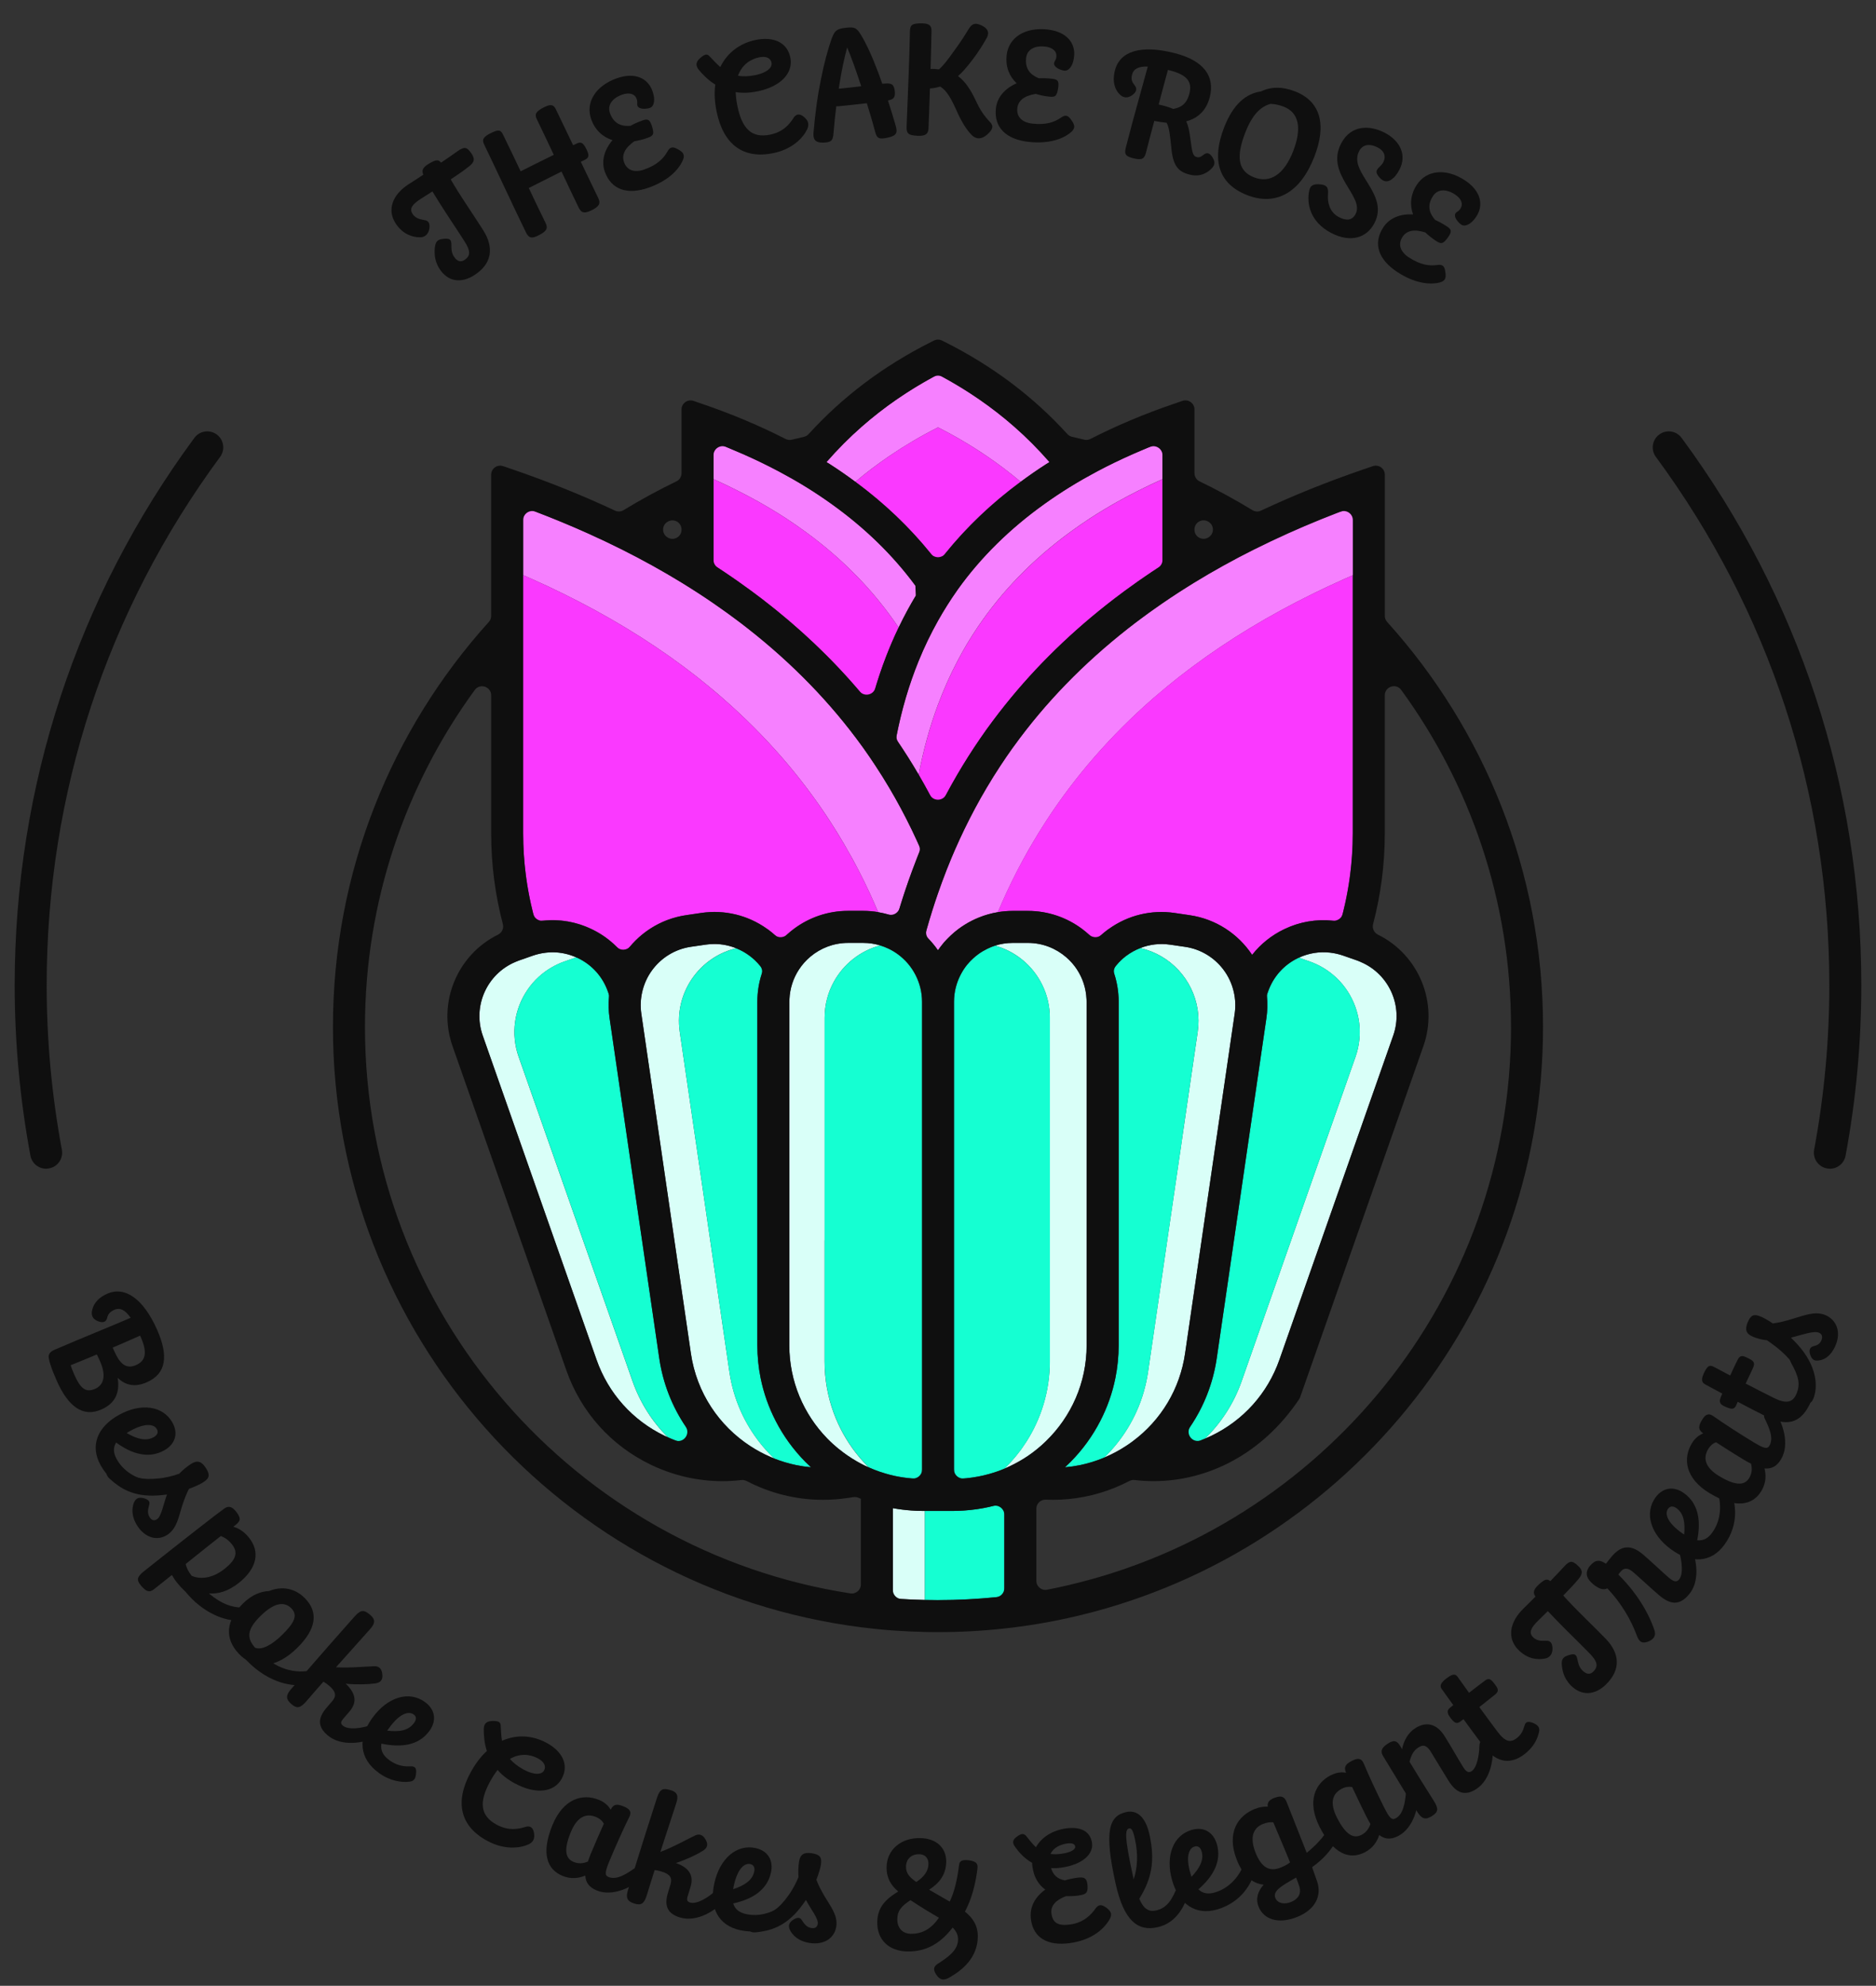 <?xml version="1.0" encoding="UTF-8"?>
<svg id="Layer_2" xmlns="http://www.w3.org/2000/svg" viewBox="0 0 586.4 620.58">
  <rect x="0" y="0" width="586.4" height="620.58" fill="#333333" stroke="none"/>
  <defs>
    <style>
      .cls-1 {
        fill: none;
      }

      .cls-2 {
        fill: #15ffd2;
      }

      .cls-3 {
        fill: #fa39ff;
      }

      .cls-4 {
        fill: #f680ff;
      }

      .cls-5 {
        fill: #d9fff8;
      }

      .cls-6 {
        fill: #0f0f0f;
      }
    </style>
  </defs>
  <g id="Layer_1-2" data-name="Layer_1">
    <g>
      <g>
        <g>
          <path class="cls-1" d="M266.03,467.97l-1.28.19c-2.52.37-5.03.55-7.51.55-8.81,0-17.23-2.26-24.64-6.29-2.26.3-4.52.46-6.78.46-7.65,0-15.26-1.72-22.36-5.13-12.46-5.98-21.85-16.46-26.43-29.5l-35.58-101.32c-5.06-14.42,2.26-30.24,16.37-35.79-2.8-9.75-4.3-20.05-4.3-30.69v-51.51c-24.67,30.7-39.45,69.65-39.45,112,0,90.59,67.61,165.69,155.01,177.5v-30.01c-1.03-.11-2.05-.27-3.06-.45Z"/>
          <path class="cls-1" d="M213.03,160.79c-2.99,1.5-5.93,3.08-8.82,4.74,3,1.59,5.94,3.21,8.82,4.88v-9.62Z"/>
          <path class="cls-1" d="M428.57,291.13c14.11,5.55,21.44,21.37,16.37,35.79l-35.58,101.32c-4.58,13.04-13.96,23.52-26.43,29.5-7.1,3.41-14.71,5.13-22.36,5.13-2.26,0-4.53-.16-6.78-.46-6.05,3.29-12.79,5.41-19.85,6.07v26.89c79.2-18.48,138.38-89.68,138.38-174.44,0-42.35-14.78-81.31-39.45-112.01v51.51c0,10.64-1.5,20.94-4.3,30.69Z"/>
          <path class="cls-1" d="M382.19,165.53c-2.89-1.66-5.84-3.24-8.82-4.74v9.62c2.88-1.67,5.82-3.29,8.82-4.88Z"/>
        </g>
        <path class="cls-4" d="M267.37,150.57c3.39-2.89,6.97-5.58,10.7-8.11,4.78-3.25,9.81-6.22,15.13-8.9,5.32,2.68,10.36,5.66,15.13,8.9,3.73,2.53,7.31,5.23,10.7,8.11,2.58-1.91,5.24-3.76,8.01-5.54.33-.21.68-.41,1.01-.62-3.44-3.94-7.11-7.65-11.05-11.1-7.13-6.25-15.07-11.69-23.81-16.3-8.73,4.6-16.68,10.05-23.81,16.3-3.94,3.45-7.61,7.16-11.05,11.1.34.21.68.41,1.02.62,2.77,1.78,5.43,3.63,8.01,5.54Z"/>
        <path class="cls-4" d="M237.17,156.83c1.44.81,2.85,1.63,4.24,2.47,1.44.87,2.86,1.76,4.25,2.66,2.17,1.41,4.27,2.88,6.32,4.38,11.63,8.51,21.28,18.42,28.91,29.78,1.92-3.98,4.02-7.84,6.35-11.56-.08-.11-.15-.22-.23-.33-7.19-10.05-16.25-18.97-27.1-26.74-2.52-1.8-5.13-3.54-7.83-5.22-1.42-.88-2.87-1.74-4.34-2.58-.81-.46-1.64-.91-2.46-1.36-.63-.34-1.25-.7-1.89-1.03-3.57-1.9-7.3-3.7-11.16-5.4-2.99-1.32-6.04-2.59-9.2-3.79v11.62c2.5,1.11,4.92,2.28,7.3,3.48,2.33,1.17,4.61,2.37,6.83,3.61Z"/>
        <path class="cls-4" d="M299.4,184.22c-.08.11-.15.22-.23.33-1.05,1.48-2.06,3-3.03,4.54-1.02,1.61-2,3.26-2.94,4.93-2.26,4.02-4.28,8.22-6.06,12.59-3.09,7.59-5.45,15.69-7.07,24.29,2.49,3.63,4.86,7.36,7.09,11.18,1.44-7.7,3.46-14.98,6.04-21.88,1.76-4.72,3.78-9.25,6.06-13.59.99-1.88,2.01-3.73,3.09-5.54,1.01-1.69,2.07-3.33,3.16-4.96,7.63-11.35,17.28-21.27,28.91-29.78,2.05-1.5,4.15-2.97,6.32-4.38,1.39-.91,2.81-1.79,4.25-2.66,1.39-.84,2.8-1.66,4.24-2.47,2.22-1.25,4.51-2.45,6.84-3.62,2.38-1.2,4.8-2.36,7.3-3.47v-11.63c-3.16,1.2-6.21,2.47-9.2,3.79-3.86,1.7-7.58,3.5-11.16,5.4-.64.34-1.26.69-1.88,1.03-.82.45-1.65.9-2.46,1.36-1.47.84-2.92,1.7-4.34,2.58-2.71,1.67-5.32,3.42-7.83,5.22-10.85,7.76-19.91,16.69-27.1,26.73Z"/>
        <path class="cls-4" d="M284.95,259.22c-2.15-4.45-4.47-8.78-6.96-12.98-1.39-2.34-2.82-4.64-4.31-6.9-1.21-1.84-2.45-3.66-3.73-5.46-.15-.2-.3-.4-.44-.61-9.82-13.6-21.77-25.91-35.78-36.88-.71-.55-1.42-1.11-2.13-1.65-1.41-1.07-2.84-2.13-4.28-3.17-1.39-1.01-2.8-2-4.23-2.98l-.05-.04c-1.64-1.13-3.31-2.24-5-3.34-1.64-1.06-3.31-2.11-5-3.15-5.96-3.65-12.21-7.11-18.74-10.38-3.41-1.7-6.89-3.36-10.45-4.96-6.52-2.93-13.29-5.68-20.31-8.26v21.29c.89.39,1.78.77,2.67,1.17,3.35,1.49,6.63,3.03,9.85,4.62,13.67,6.72,26.17,14.28,37.47,22.68,1.31.98,2.61,1.96,3.89,2.96.62.48,1.22.97,1.83,1.46.86.68,1.7,1.37,2.55,2.07,1.32,1.09,2.64,2.2,3.92,3.32.09.08.18.15.26.23s.17.15.26.23c12.97,11.36,24.05,24.06,33.2,38.13,1.52,2.34,2.98,4.72,4.39,7.13,0,0,0,0,0,0,.85,1.46,1.69,2.93,2.51,4.42.33.61.66,1.22.99,1.84.08.15.16.31.25.47.32.6.64,1.2.95,1.81,2.14,4.16,4.13,8.42,5.97,12.79,2.03.34,3.98.89,5.84,1.63,1.41-4.92,2.99-9.72,4.72-14.42,0,0,0,0,0,0,.51-1.38,1.03-2.75,1.56-4.11.12-.3.24-.59.35-.89.26-.66.52-1.32.79-1.98-.45-1.01-.9-2.02-1.36-3.02-.47-1.03-.95-2.04-1.44-3.06Z"/>
        <path class="cls-4" d="M392.11,171.67c-6.53,3.27-12.78,6.73-18.74,10.38-1.69,1.03-3.36,2.08-5,3.15-1.69,1.1-3.36,2.21-5,3.34-.02.01-.04.03-.06.04-1.43.98-2.84,1.98-4.23,2.98-1.45,1.05-2.88,2.1-4.28,3.17-.72.55-1.43,1.1-2.13,1.65-14.01,10.98-25.96,23.28-35.77,36.88-.15.2-.3.4-.45.61-1.28,1.79-2.52,3.61-3.73,5.45-1.49,2.26-2.93,4.56-4.31,6.9-2.49,4.21-4.81,8.53-6.96,12.98-.49,1.02-.97,2.04-1.45,3.07-.46,1-.92,2.01-1.36,3.02-.29.66-.57,1.32-.85,1.98-.13.3-.26.59-.38.89-.51,1.22-1.01,2.46-1.5,3.7-.05.14-.11.28-.16.42-.89,2.27-1.73,4.58-2.54,6.91-1.27,3.65-2.43,7.37-3.5,11.15-.19.66-.37,1.31-.55,1.97,1.07,1,2.06,2.07,2.96,3.22.11.14.22.28.33.42.26.34.51.69.75,1.04.21-.31.43-.61.65-.91.18-.24.37-.47.56-.71.87-1.09,1.82-2.11,2.83-3.06.75-.7,1.53-1.36,2.35-1.97.64-.48,1.3-.92,1.98-1.35,1.42-.89,2.93-1.65,4.5-2.28,1.86-.74,3.82-1.3,5.85-1.64,1.84-4.37,3.83-8.63,5.97-12.79.31-.61.63-1.21.95-1.81.08-.16.16-.31.25-.47.33-.61.66-1.23.99-1.84.82-1.49,1.65-2.96,2.51-4.42,1.41-2.41,2.87-4.79,4.39-7.13,9.14-14.07,20.23-26.77,33.2-38.13.09-.08.17-.15.26-.23.09-.08.18-.15.27-.23,1.29-1.12,2.6-2.22,3.92-3.31.84-.7,1.69-1.39,2.55-2.07.61-.49,1.21-.97,1.83-1.45,1.28-1,2.58-1.98,3.9-2.96,11.3-8.41,23.8-15.96,37.47-22.68,3.22-1.58,6.5-3.13,9.85-4.62.88-.39,1.78-.78,2.67-1.17v-21.3c-7.03,2.57-13.8,5.33-20.32,8.26-3.56,1.6-7.04,3.25-10.45,4.96Z"/>
        <path class="cls-3" d="M319.03,150.57c-3.39-2.89-6.97-5.58-10.7-8.11-4.78-3.25-9.81-6.22-15.13-8.9-5.32,2.68-10.36,5.66-15.13,8.9-3.73,2.53-7.3,5.23-10.7,8.11,10.08,7.45,18.69,15.89,25.83,25.32,7.14-9.43,15.75-17.88,25.83-25.32Z"/>
        <path class="cls-3" d="M251.97,166.34c-2.05-1.5-4.15-2.97-6.32-4.38-1.39-.91-2.81-1.79-4.25-2.66-1.39-.84-2.8-1.66-4.24-2.47-2.22-1.25-4.51-2.44-6.83-3.61-2.38-1.2-4.81-2.36-7.3-3.48v26.79c1.18.76,2.34,1.52,3.49,2.3,1.41.94,2.8,1.9,4.17,2.86,1.42,1,2.82,2.01,4.21,3.03,1.11.82,2.2,1.64,3.29,2.47,12.97,9.95,24.31,20.98,33.98,33.07,2.17-8.53,5.08-16.58,8.71-24.15-7.63-11.35-17.28-21.27-28.91-29.78Z"/>
        <path class="cls-3" d="M348.21,187.19c1.08-.83,2.18-1.66,3.29-2.47,1.38-1.02,2.79-2.03,4.21-3.03,1.37-.97,2.76-1.92,4.17-2.86,1.15-.77,2.32-1.54,3.5-2.3v-26.78c-2.5,1.11-4.92,2.28-7.3,3.47-2.33,1.17-4.62,2.37-6.84,3.62-1.44.81-2.85,1.63-4.24,2.47-1.44.87-2.86,1.76-4.25,2.66-2.17,1.41-4.27,2.88-6.32,4.38-11.63,8.51-21.28,18.42-28.91,29.78-1.09,1.63-2.15,3.27-3.16,4.96-1.08,1.81-2.11,3.66-3.09,5.54-2.28,4.34-4.3,8.88-6.06,13.59-2.57,6.89-4.59,14.18-6.04,21.88,2.13,3.65,4.14,7.39,6.03,11.2,1.89-3.82,3.9-7.56,6.04-11.21,2.23-3.82,4.6-7.54,7.09-11.18.66-.95,1.31-1.91,1.99-2.85.66-.92,1.34-1.84,2.02-2.75,1.27-1.7,2.57-3.38,3.9-5.04,9.67-12.09,21.01-23.12,33.98-33.07Z"/>
        <path class="cls-3" d="M267.56,270.46c-.08-.16-.16-.31-.25-.47-.33-.61-.66-1.23-.99-1.84-.82-1.49-1.65-2.96-2.51-4.42,0,0,0,0,0,0-1.41-2.41-2.87-4.79-4.39-7.13-9.15-14.08-20.23-26.77-33.2-38.13-.09-.08-.17-.15-.26-.23s-.18-.15-.26-.23c-1.29-1.12-2.6-2.22-3.92-3.32-.84-.69-1.69-1.38-2.55-2.07-.61-.49-1.22-.97-1.83-1.46-1.28-1-2.58-1.98-3.89-2.96-11.3-8.4-23.8-15.96-37.47-22.68-3.22-1.58-6.5-3.13-9.85-4.62-.88-.39-1.78-.78-2.67-1.17v80.68c0,9.58,1.34,18.85,3.83,27.64,5.94-1.15,12.06-.37,17.61,2.3,3.98,1.91,7.38,4.66,10.02,8.03,4.31-6.49,11.24-11.2,19.54-12.41l3.53-.52,1.15-.17c7.32-1.07,14.62.72,20.62,5.01.15.1.29.2.44.31,1.38,1.03,2.64,2.17,3.79,3.4,1.23-1.36,2.59-2.6,4.06-3.71,4.74-3.55,10.62-5.66,16.98-5.66h4.73c1.59,0,3.14.14,4.66.39-1.84-4.37-3.83-8.63-5.97-12.79-.31-.61-.64-1.21-.95-1.81Z"/>
        <path class="cls-3" d="M410.35,185.54c-13.67,6.72-26.17,14.28-37.47,22.68-1.31.98-2.61,1.96-3.9,2.96-.61.48-1.22.97-1.83,1.45-.86.69-1.71,1.38-2.55,2.07-1.32,1.09-2.63,2.19-3.92,3.31-.09.08-.18.15-.27.23-.09.08-.17.15-.26.23-12.97,11.36-24.05,24.05-33.2,38.13-1.52,2.34-2.98,4.72-4.39,7.13-.85,1.46-1.69,2.94-2.51,4.42-.33.61-.66,1.22-.99,1.84-.08.16-.16.31-.25.47-.32.6-.64,1.2-.95,1.81-2.14,4.16-4.13,8.42-5.97,12.79,1.52-.25,3.07-.39,4.66-.39h4.73c6.36,0,12.24,2.11,16.98,5.66,1.47,1.1,2.83,2.34,4.06,3.71,1.15-1.23,2.41-2.37,3.79-3.4.14-.11.29-.21.44-.31,6-4.3,13.29-6.09,20.62-5.01l1.14.17,3.53.52c8.26,1.21,15.17,5.88,19.48,12.33.05-.01.1-.02.14-.03,2.63-3.32,6-6.02,9.93-7.91,5.55-2.67,11.68-3.44,17.61-2.3,2.49-8.79,3.83-18.06,3.83-27.64v-80.68c-.89.39-1.79.77-2.67,1.17-3.35,1.49-6.63,3.03-9.85,4.62Z"/>
        <path class="cls-5" d="M288.2,472.18h0c-1.12-.01-2.24-.06-3.34-.14-1.95-.14-3.88-.38-5.77-.73v28.19c3.31.26,6.64.43,10,.5v-27.82h-.89Z"/>
        <path class="cls-5" d="M425.36,300.64c-.37-.16-.73-.32-1.11-.45l-3.57-1.25-.89-.31c-1.32-.46-2.67-.75-4.02-.91-3.31-.38-6.66.14-9.76,1.57l3.38,1.19c1.54.54,2.98,1.23,4.33,2.04,1.49.9,2.86,1.96,4.09,3.13,1.33,1.27,2.49,2.69,3.48,4.22,3.77,5.86,4.9,13.33,2.41,20.41l-35.58,101.32c-2.48,7.07-6.5,13.16-11.54,18.05.68-.28,1.35-.58,2.02-.9,10.05-4.83,17.62-13.28,21.32-23.8l35.58-101.32c3.22-9.18-1.31-19.22-10.14-22.97Z"/>
        <path class="cls-5" d="M162.11,330.27c-2.56-7.29-1.29-14.99,2.75-20.91,1.01-1.49,2.2-2.87,3.55-4.1h0c1.25-1.14,2.64-2.15,4.14-3.01,1.21-.69,2.5-1.29,3.87-1.77l3.71-1.3c-2.37-1.05-4.9-1.59-7.43-1.59-.69,0-1.39.05-2.08.13-1.35.16-2.7.45-4.02.91l-.89.31h0s-3.57,1.25-3.57,1.25c-.38.13-.74.3-1.11.45-8.83,3.76-13.37,13.79-10.14,22.97l35.58,101.32c3.69,10.52,11.27,18.97,21.32,23.8.31.15.62.28.94.42-4.81-4.8-8.64-10.73-11.04-17.57l-35.58-101.32Z"/>
        <path class="cls-5" d="M380.37,354.97l.95-6.54,1.01-6.93,1.69-11.55,1.93-13.23c.33-2.27.21-4.5-.26-6.62-.59-2.64-1.74-5.09-3.35-7.2-2.81-3.67-6.99-6.3-11.91-7.01l-4.68-.68c-3.2-.47-6.4-.08-9.33,1.07,9.49,2.14,16.48,9.89,17.93,19.17.35,2.26.38,4.61.03,7l-3.91,26.75-.9,6.18-.15,1.05-.72,4.9-3.06,20.93-3.77,25.83-3.01,20.61c-1.25,8.56-4.76,16.24-9.82,22.52-1.15,1.43-2.38,2.79-3.69,4.07-.08.08-.16.15-.24.23.13-.06.27-.12.4-.17,2.2-.95,4.33-2.09,6.38-3.42.74-.48,1.46-.98,2.17-1.51,8.94-6.66,14.75-16.41,16.37-27.44l9.81-67.2.12-.81Z"/>
        <path class="cls-5" d="M237.72,451.12c-5.01-6.27-8.49-13.9-9.73-22.41l-2.68-18.37-3.77-25.83-3.35-22.95-.42-2.89-.45-3.05h0s-.9-6.15-.9-6.15l-3.95-27.04c-.23-1.59-.3-3.17-.21-4.72.57-10.17,7.78-18.96,17.87-21.38-2.13-.86-4.43-1.34-6.82-1.34-.88,0-1.77.06-2.67.19l-4.68.68c-5.06.74-9.33,3.49-12.14,7.32-1.5,2.04-2.56,4.39-3.12,6.9-.47,2.12-.59,4.35-.26,6.62l1.93,13.23,1.69,11.55,1.01,6.93h0s.95,6.54.95,6.54l.12.81,9.81,67.2c1.8,12.33,8.86,22.62,18.56,28.94,2.02,1.32,4.15,2.47,6.37,3.42.37.16.75.3,1.12.45-.21-.2-.43-.4-.64-.61-1.3-1.28-2.52-2.64-3.66-4.07Z"/>
        <path class="cls-5" d="M257.76,387.59v-20.96h0v-48.58c0-4.05,1.03-7.87,2.85-11.19,3.03-5.55,8.26-9.74,14.51-11.4-1.68-.51-3.45-.79-5.3-.79h-4.73c-4.49,0-8.6,1.62-11.8,4.31-1.38,1.16-2.59,2.52-3.58,4.04-1.75,2.68-2.81,5.84-2.96,9.24-.01.26-.04.52-.04.79v52.27h0v55.12c0,11.29,4.51,21.54,11.81,29.06,1.17,1.2,2.4,2.33,3.71,3.39,1.76,1.42,3.64,2.71,5.61,3.84.8.46,1.61.89,2.44,1.3.42.2.84.39,1.27.58-.37-.36-.72-.74-1.07-1.11-1.07-1.14-2.09-2.33-3.05-3.57-2.89-3.75-5.23-7.95-6.88-12.49-1.82-4.99-2.81-10.37-2.81-15.99v-37.84Z"/>
        <path class="cls-5" d="M336.68,303.02c-.94-1.44-2.08-2.74-3.38-3.86-3.22-2.79-7.41-4.49-12-4.49h-4.73c-1.93,0-3.78.3-5.53.85,6.47,1.79,11.81,6.3,14.72,12.22,1.53,3.11,2.39,6.6,2.39,10.3v107.39s0,.02,0,.03c0,4.63-.69,9.1-1.95,13.32-1.25,4.19-3.07,8.14-5.37,11.74-.42.66-.86,1.31-1.31,1.94-.16.22-.31.44-.47.66-.86,1.16-1.77,2.28-2.73,3.36-.76.86-1.56,1.68-2.38,2.48,1.04-.43,2.06-.91,3.05-1.43.52-.27,1.03-.54,1.53-.83.95-.54,1.88-1.11,2.78-1.72.98-.66,1.92-1.37,2.83-2.11.47-.38.93-.77,1.38-1.17.49-.43.97-.87,1.43-1.33,7.83-7.59,12.71-18.21,12.71-29.95v-107.39c0-.27-.03-.52-.04-.79-.15-3.4-1.2-6.56-2.96-9.24Z"/>
        <path class="cls-2" d="M391.5,298.29s-.1.02-.14.03c.02.03.03.06.05.08.03-.04.06-.08.09-.12Z"/>
        <path class="cls-2" d="M417.82,305.64c-1.23-1.18-2.59-2.23-4.09-3.13-1.34-.81-2.79-1.5-4.33-2.04l-3.38-1.19c-.09.04-.18.07-.26.11-4.42,2.12-7.76,5.84-9.38,10.48l-.39,1.12c.26,2.34.22,4.75-.13,7.18l-1.92,13.14-1.19,8.15-1.09,7.44-11.32,77.54c-1.59,10.89-6.5,20.5-13.53,27.96,3.33-.51,6.61-1.43,9.79-2.75,5.04-4.89,9.06-10.98,11.54-18.05l35.58-101.32c2.49-7.08,1.36-14.55-2.41-20.41-.98-1.53-2.15-2.95-3.48-4.22Z"/>
        <path class="cls-2" d="M194.75,346.9l-1.09-7.45h0s-1.19-8.15-1.19-8.15l-1.92-13.14c-.36-2.43-.39-4.84-.13-7.18l-.39-1.12c-1.63-4.63-4.96-8.35-9.38-10.48-.17-.08-.34-.15-.51-.23l-3.71,1.3c-1.37.48-2.66,1.08-3.87,1.77-1.51.86-2.9,1.87-4.14,3.01h0c-1.35,1.23-2.53,2.61-3.55,4.1-4.04,5.93-5.3,13.63-2.75,20.91l35.58,101.32c2.4,6.84,6.23,12.77,11.04,17.57,3.51,1.58,7.16,2.67,10.87,3.24-7.04-7.46-11.94-17.06-13.53-27.96l-11.32-77.53Z"/>
        <path class="cls-2" d="M369.42,356.44l.15-1.05.9-6.18,3.91-26.75c.35-2.38.32-4.73-.03-7-1.45-9.28-8.45-17.03-17.93-19.17-1.51.59-2.96,1.38-4.3,2.37-1.68,1.25-3.1,2.77-4.24,4.46,1.16,3.09,1.8,6.44,1.8,9.93v107.39c0,3.5-.35,6.91-1.02,10.22-.95,4.72-2.55,9.21-4.7,13.38-2.44,4.75-5.59,9.07-9.31,12.83-.57.58-1.16,1.14-1.75,1.69,1.56-.14,3.12-.36,4.65-.67,2.59-.53,5.13-1.31,7.58-2.34.08-.08.16-.15.24-.23,1.31-1.28,2.54-2.64,3.69-4.07,5.06-6.29,8.57-13.96,9.82-22.52l3.01-20.61,3.77-25.83,3.06-20.93.72-4.9Z"/>
        <path class="cls-2" d="M269.09,468.43s.07,0,.1.01c-.03-.01-.07-.03-.1-.04v.03Z"/>
        <path class="cls-2" d="M242.44,444.03c-2.14-4.17-3.75-8.66-4.7-13.38-.66-3.3-1.02-6.72-1.02-10.22v-57.35h0v-50.04c0-3.5.64-6.85,1.8-9.94-2.06-3.04-5-5.39-8.39-6.75-10.09,2.42-17.3,11.21-17.87,21.38-.09,1.55-.02,3.13.21,4.72l3.95,27.04.9,6.15h0s.45,3.05.45,3.05l.42,2.89,3.35,22.95,3.77,25.83,2.68,18.37c1.24,8.51,4.72,16.15,9.73,22.41,1.14,1.43,2.36,2.79,3.66,4.07.21.21.43.4.64.61,2.22.87,4.52,1.57,6.88,2.05,1.51.31,3.04.53,4.59.67-.59-.54-1.17-1.1-1.74-1.67-3.73-3.76-6.87-8.08-9.31-12.83Z"/>
        <path class="cls-2" d="M311.04,295.52c-.84.26-1.64.6-2.41.98-.46.22-.91.46-1.35.72-1.09.64-2.1,1.39-3.03,2.24-.68.62-1.33,1.28-1.91,1.99-.82,1-1.52,2.1-2.12,3.27-1.28,2.5-2.01,5.32-2.01,8.32v48.83h0v10h0v90.31c1.28,0,2.54-.08,3.79-.2,2.49-.24,4.91-.7,7.25-1.36,1.07-.3,2.13-.64,3.17-1.02.24-.09.47-.19.7-.28.28-.11.57-.22.85-.34.82-.8,1.62-1.62,2.38-2.48.96-1.08,1.87-2.2,2.73-3.36.16-.22.31-.44.47-.66.45-.64.89-1.28,1.31-1.94,2.3-3.61,4.12-7.55,5.37-11.74,1.26-4.22,1.94-8.69,1.95-13.32,0-.01,0-.02,0-.03v-107.39c0-3.7-.86-7.19-2.39-10.3-2.91-5.92-8.25-10.42-14.72-12.22Z"/>
        <path class="cls-2" d="M301.3,472.06c-1.03.07-2.06.11-3.1.12h0s-.27,0-.27,0h-8.84v27.82c1.37.03,2.74.05,4.11.05,7.01,0,13.94-.41,20.74-1.19v-29.23c-1.54.5-3.1.93-4.7,1.29-2.58.58-5.23.96-7.93,1.14Z"/>
        <path class="cls-2" d="M283.86,301.21c-.53-.62-1.1-1.2-1.7-1.75-.93-.84-1.94-1.59-3.03-2.24-.44-.26-.89-.5-1.36-.72-.85-.41-1.73-.77-2.65-1.04-6.25,1.66-11.47,5.84-14.51,11.4-1.82,3.32-2.85,7.14-2.85,11.19v48.58h0v58.8c0,5.62.99,11,2.81,15.99,1.65,4.53,3.99,8.73,6.88,12.49.96,1.24,1.97,2.43,3.05,3.57.35.38.71.75,1.07,1.11.57.25,1.14.49,1.72.72.54.21,1.08.41,1.63.6.58.2,1.17.39,1.76.56,1.01.3,2.03.57,3.06.79,1.68.36,3.39.6,5.13.75,1.1.09,2.2.16,3.32.17v-90.3h0v-10h0v-48.83c0-3-.74-5.82-2.02-8.33-.64-1.26-1.42-2.44-2.33-3.51Z"/>
        <path class="cls-6" d="M274.09,509.1c1.66.17,3.33.32,5,.44,3.31.24,6.64.4,10,.47,1.36.04,2.74.05,4.11.05,7.01,0,13.93-.38,20.74-1.14,1.67-.17,3.34-.38,5-.61,1.68-.22,3.34-.48,5-.75,3.37-.55,6.7-1.19,10-1.92,84.76-18.68,148.38-94.4,148.38-184.7,0-48.63-18.45-93.03-48.72-126.57-.47-.52-.73-1.19-.73-1.89v-44.12c0-1.94-1.91-3.31-3.75-2.68l-2.87.98c-11.3,3.87-22.01,8.18-32.11,12.92-.86.4-1.85.34-2.66-.15-5.33-3.26-10.84-6.26-16.5-8.99-.98-.47-1.61-1.46-1.61-2.54v-19.94c0-1.94-1.91-3.31-3.75-2.68l-2.87.98c-9.29,3.18-17.92,6.83-25.92,10.92-.6.31-1.29.39-1.95.22-1.26-.31-2.53-.61-3.8-.9-.56-.13-1.06-.42-1.45-.85-10.62-11.68-23.35-21.27-38.19-28.73l-.97-.49c-.8-.4-1.75-.4-2.55,0l-.97.49c-14.84,7.47-27.57,17.06-38.19,28.74-.39.42-.89.72-1.45.85-1.27.29-2.53.58-3.79.9-.66.16-1.35.09-1.95-.22-8-4.08-16.62-7.73-25.92-10.92l-2.87-.98c-1.84-.63-3.75.74-3.75,2.68v19.93c0,1.09-.63,2.07-1.61,2.54-5.66,2.73-11.17,5.73-16.51,8.99-.81.49-1.8.55-2.66.15-10.1-4.74-20.81-9.05-32.11-12.92l-2.87-.98c-1.84-.63-3.75.74-3.75,2.68v44.12c0,.7-.26,1.37-.73,1.89-30.27,33.54-48.72,77.94-48.72,126.57,0,96.11,72.07,175.71,165.01,187.59,1.66.21,3.33.4,5,.57ZM163.53,183.4v-20.85c0-1.98,1.98-3.36,3.83-2.66,5.67,2.16,11.16,4.43,16.49,6.83,3.56,1.6,7.04,3.25,10.45,4.96,6.53,3.27,12.78,6.73,18.74,10.38,1.69,1.03,3.36,2.08,5,3.15,1.69,1.1,3.36,2.21,5,3.34l.05.04c1.43.98,2.84,1.98,4.23,2.98,1.45,1.05,2.88,2.1,4.28,3.17.72.55,1.43,1.1,2.13,1.65,14.01,10.98,25.96,23.28,35.78,36.88.15.2.3.4.44.61,1.28,1.79,2.52,3.61,3.73,5.46,1.49,2.26,2.93,4.56,4.31,6.9,2.49,4.21,4.81,8.54,6.96,12.98.49,1.01.97,2.03,1.44,3.06.29.64.59,1.28.88,1.93.31.7.33,1.49.04,2.2-.12.29-.23.58-.35.87-.12.3-.24.59-.35.89-.54,1.36-1.06,2.73-1.56,4.11,0,0,0,0,0,0-1.4,3.8-2.7,7.66-3.89,11.59-.45,1.48-1.99,2.35-3.47,1.92-1.04-.3-2.11-.55-3.2-.73-1.52-.25-3.07-.39-4.66-.39h-4.73c-6.36,0-12.24,2.11-16.98,5.66-.74.56-1.45,1.15-2.14,1.77-1.08.98-2.72,1.07-3.8.1-.61-.55-1.25-1.07-1.92-1.56-.14-.11-.29-.21-.44-.31-6-4.3-13.3-6.08-20.62-5.01l-1.15.17-3.53.52c-7.12,1.04-13.24,4.66-17.55,9.77-1.08,1.27-3,1.35-4.17.17-2.24-2.25-4.88-4.13-7.83-5.55-4.8-2.3-10.02-3.2-15.18-2.66-1.43.15-2.74-.74-3.1-2.13-2.06-8.05-3.16-16.47-3.16-25.15v-77.03ZM223.03,145.32v-3.04c0-2.02,2.05-3.39,3.92-2.62s3.54,1.48,5.28,2.24c3.86,1.7,7.58,3.5,11.16,5.4.64.34,1.26.69,1.89,1.03.82.45,1.65.9,2.46,1.36,1.47.84,2.92,1.7,4.34,2.58,2.71,1.67,5.32,3.42,7.83,5.22,10.42,7.45,19.18,15.97,26.22,25.53l.12,3.14c-1.94,3.22-3.72,6.54-5.36,9.95-2.89,6.01-5.31,12.31-7.28,18.93-.64,2.17-3.41,2.77-4.88,1.04-8.89-10.47-19.08-20.1-30.54-28.9-1.08-.83-2.18-1.66-3.29-2.47-1.38-1.02-2.79-2.03-4.21-3.03-1.37-.97-2.76-1.92-4.17-2.86-.73-.49-1.46-.98-2.2-1.46-.8-.52-1.29-1.42-1.29-2.37v-18.85s0-6.4,0-6.4v-4.42ZM269.39,133.31c6.76-5.93,14.25-11.12,22.45-15.57.84-.46,1.87-.46,2.71,0,8.2,4.45,15.69,9.65,22.45,15.57,3.94,3.45,7.61,7.16,11.05,11.1-.33.21-.68.41-1.01.62-2.77,1.78-5.43,3.63-8.01,5.54-9.07,6.7-16.95,14.21-23.64,22.52-1.12,1.4-3.26,1.4-4.38,0-6.69-8.31-14.57-15.82-23.64-22.52-2.58-1.91-5.24-3.76-8.01-5.54-.33-.21-.68-.41-1.02-.62,3.44-3.94,7.11-7.65,11.05-11.1ZM359.45,139.66c1.87-.76,3.92.61,3.92,2.62v3.04s0,4.42,0,4.42v25.25c0,.96-.49,1.85-1.29,2.37-.74.48-1.48.97-2.21,1.46-1.41.94-2.8,1.9-4.17,2.86-1.42,1-2.82,2.01-4.21,3.03-1.11.82-2.2,1.64-3.29,2.47-12.97,9.95-24.31,20.98-33.98,33.07-1.33,1.66-2.63,3.34-3.9,5.04-.68.91-1.36,1.83-2.02,2.75-.67.94-1.33,1.89-1.99,2.85-2.49,3.63-4.86,7.36-7.09,11.18-1.22,2.09-2.4,4.2-3.54,6.34-1.07,2.01-3.93,2.01-5,0-1.14-2.14-2.32-4.25-3.53-6.33-2.03-3.48-4.18-6.88-6.43-10.21-.42-.63-.59-1.4-.44-2.14,1.61-8.17,3.9-15.88,6.84-23.13,1.78-4.37,3.8-8.56,6.06-12.59.94-1.67,1.91-3.32,2.94-4.93.98-1.54,1.98-3.06,3.03-4.54.08-.11.15-.22.23-.33,7.19-10.05,16.25-18.97,27.1-26.73,2.52-1.8,5.13-3.54,7.83-5.22,1.42-.88,2.87-1.74,4.34-2.58.81-.46,1.64-.91,2.46-1.36.63-.34,1.25-.69,1.88-1.03,3.57-1.9,7.3-3.7,11.16-5.4,1.73-.77,3.49-1.51,5.28-2.24ZM419.04,159.89c1.85-.7,3.83.68,3.83,2.66v17.21s0,3.65,0,3.65v77.03c0,8.68-1.1,17.11-3.16,25.15-.36,1.39-1.67,2.28-3.1,2.13-5.16-.54-10.39.35-15.19,2.66-3.93,1.89-7.3,4.59-9.93,7.91-.03.04-.06.08-.09.12-.02-.03-.03-.06-.05-.08-4.31-6.45-11.22-11.12-19.48-12.33l-3.53-.52-1.14-.17c-7.32-1.07-14.62.71-20.62,5.01-.15.1-.29.2-.44.31-.67.5-1.3,1.02-1.92,1.56-1.09.97-2.73.88-3.8-.1-.68-.62-1.4-1.21-2.14-1.77-4.74-3.55-10.62-5.66-16.98-5.66h-4.73c-1.59,0-3.14.14-4.66.39-2.03.34-3.99.89-5.85,1.64-1.57.63-3.08,1.39-4.5,2.28-.68.42-1.34.87-1.98,1.35-1.66,1.24-3.16,2.68-4.55,4.21-.07.07-.13.15-.19.24-.32.44-.68.86-1.01,1.29-.22.3-.44.61-.65.91-.24-.35-.49-.7-.75-1.04-.11-.14-.22-.28-.33-.42-.59-.75-1.21-1.47-1.87-2.15s-.91-1.73-.65-2.68c.03-.12.07-.25.1-.37,1.07-3.78,2.23-7.5,3.5-11.15.81-2.33,1.65-4.63,2.54-6.91.05-.14.11-.28.16-.42.49-1.24.99-2.47,1.5-3.7.12-.3.26-.59.38-.89.28-.66.56-1.32.85-1.98.44-1.01.9-2.02,1.36-3.02.47-1.03.96-2.05,1.45-3.07,2.15-4.45,4.47-8.78,6.96-12.98,1.38-2.34,2.82-4.64,4.31-6.9,1.21-1.84,2.45-3.66,3.73-5.45.15-.2.3-.41.45-.61,9.82-13.6,21.76-25.9,35.77-36.88.71-.55,1.42-1.11,2.13-1.65,1.41-1.07,2.84-2.13,4.28-3.17,1.39-1.01,2.8-2,4.23-2.98.02-.01.04-.03.06-.04,1.64-1.13,3.31-2.24,5-3.34,1.64-1.06,3.31-2.11,5-3.15,5.96-3.65,12.21-7.11,18.74-10.38,3.41-1.7,6.89-3.36,10.45-4.96,5.33-2.39,10.82-4.67,16.49-6.83ZM208.73,449.16c-.31-.14-.63-.27-.94-.42-10.05-4.83-17.62-13.28-21.32-23.8l-35.58-101.32c-3.22-9.18,1.31-19.22,10.14-22.97.37-.16.73-.32,1.11-.45l3.57-1.25h0s.89-.31.89-.31c1.32-.46,2.67-.76,4.02-.91.69-.08,1.39-.13,2.08-.13,2.53,0,5.06.54,7.43,1.59.17.08.34.15.51.23,4.42,2.12,7.76,5.84,9.38,10.48l.19.55c.13.38.18.78.14,1.17-.19,2.15-.13,4.35.19,6.58l1.92,13.14,1.19,8.14h0s1.09,7.45,1.09,7.45l11.32,77.53c1.16,7.93,4.07,15.17,8.28,21.4,1.56,2.31-.74,5.27-3.34,4.27-.77-.29-1.52-.61-2.28-.95ZM375.4,450.11c-2.62,1-4.94-1.94-3.36-4.26,4.22-6.23,7.13-13.48,8.29-21.42l11.32-77.54,1.09-7.44,1.19-8.15,1.92-13.14c.33-2.23.38-4.43.19-6.58-.03-.4,0-.8.14-1.17l.19-.55c1.63-4.63,4.96-8.35,9.38-10.48.09-.04.18-.07.26-.11,3.09-1.43,6.45-1.95,9.76-1.57,1.36.16,2.7.45,4.02.91l.89.31,3.57,1.25c.38.13.74.3,1.11.45,8.83,3.76,13.37,13.79,10.14,22.97l-35.58,101.32c-3.69,10.52-11.27,18.97-21.32,23.8-.67.32-1.34.62-2.02.9-.39.16-.78.32-1.18.47ZM298.2,313.04c0-3,.74-5.82,2.01-8.32.59-1.16,1.3-2.26,2.12-3.27.58-.72,1.23-1.37,1.91-1.99.93-.85,1.94-1.6,3.03-2.24.44-.26.89-.5,1.35-.72.78-.38,1.58-.71,2.41-.98,1.75-.55,3.6-.85,5.53-.85h4.73c4.59,0,8.77,1.7,12,4.49,1.3,1.12,2.44,2.42,3.38,3.86,1.75,2.68,2.81,5.84,2.96,9.24.01.26.04.52.04.79v107.39c0,11.74-4.88,22.36-12.71,29.95-.47.45-.95.9-1.43,1.33-.45.4-.91.79-1.38,1.17-.91.74-1.86,1.45-2.83,2.11-.9.61-1.83,1.18-2.78,1.72-.5.29-1.01.56-1.53.83-1,.51-2.01.99-3.05,1.43-.28.12-.57.23-.85.34-.23.09-.47.19-.7.28-1.04.38-2.1.72-3.17,1.02-2.34.66-4.76,1.12-7.25,1.36-.24.02-.48.04-.72.06-1.65.14-3.07-1.17-3.07-2.83v-3.74s0-4.05,0-4.05v-79.55h0v-10h0v-48.83ZM352.11,298.66c1.34-1,2.79-1.78,4.3-2.37,2.93-1.15,6.13-1.54,9.33-1.07l4.68.68c4.92.72,9.1,3.35,11.91,7.01,1.62,2.11,2.77,4.56,3.35,7.2.47,2.12.59,4.35.26,6.62l-1.93,13.23-1.69,11.55-1.01,6.93-.95,6.54-.12.81-9.81,67.2c-1.61,11.04-7.42,20.78-16.37,27.44-.71.53-1.44,1.03-2.17,1.51-2.04,1.33-4.17,2.48-6.38,3.42-.13.06-.27.12-.4.17-2.45,1.02-4.99,1.8-7.58,2.34-1.53.31-3.08.53-4.65.67.6-.55,1.18-1.11,1.75-1.69,3.73-3.76,6.87-8.08,9.31-12.83,2.14-4.17,3.75-8.65,4.7-13.38.66-3.3,1.02-6.72,1.02-10.22v-107.39c0-3.01-.47-5.9-1.34-8.62-.28-.89-.09-1.87.49-2.59.95-1.18,2.05-2.25,3.29-3.17ZM240.9,455.35c-2.23-.95-4.35-2.11-6.37-3.42-9.71-6.32-16.76-16.61-18.56-28.94l-9.81-67.2-.12-.81-.95-6.54h0s-1.01-6.93-1.01-6.93l-1.69-11.55-1.93-13.23c-.33-2.27-.21-4.5.26-6.62.56-2.51,1.62-4.86,3.12-6.9,2.81-3.83,7.09-6.58,12.14-7.32l4.68-.68c.9-.13,1.79-.19,2.67-.19,2.39,0,4.69.48,6.82,1.34,2.89,1.16,5.45,3.04,7.42,5.45.6.73.8,1.72.51,2.62-.87,2.72-1.34,5.62-1.34,8.62v50.04h0v57.35c0,3.5.35,6.91,1.02,10.22.95,4.72,2.55,9.21,4.7,13.38,2.44,4.75,5.59,9.07,9.31,12.83.57.57,1.15,1.13,1.74,1.67-1.55-.14-3.08-.36-4.59-.67-2.36-.49-4.66-1.18-6.88-2.05-.37-.15-.75-.29-1.12-.45ZM262.25,452.88c-1.3-1.06-2.54-2.19-3.71-3.39-7.3-7.52-11.81-17.77-11.81-29.06v-55.12h0v-52.27c0-.27.03-.52.04-.79.15-3.4,1.2-6.56,2.96-9.24.99-1.52,2.2-2.88,3.58-4.04,3.19-2.68,7.31-4.31,11.8-4.31h4.73c1.84,0,3.62.28,5.3.79.92.28,1.8.64,2.65,1.04.46.22.92.46,1.36.72,1.09.64,2.1,1.39,3.03,2.24.6.55,1.18,1.12,1.7,1.75.91,1.07,1.68,2.25,2.33,3.51,1.28,2.5,2.02,5.33,2.02,8.33v48.83h0v10h0v87.34c0,1.65-1.4,2.96-3.05,2.83-.09,0-.18-.02-.27-.02-1.74-.15-3.46-.4-5.13-.75-1.04-.22-2.06-.49-3.06-.79-.59-.18-1.18-.36-1.76-.56-.55-.19-1.09-.39-1.63-.6-.58-.23-1.16-.47-1.72-.72-.43-.19-.85-.38-1.27-.58-.83-.4-1.64-.84-2.44-1.3-1.98-1.13-3.85-2.41-5.61-3.84ZM293.2,500.06c-1.37,0-2.74-.02-4.11-.05-2.47-.05-4.92-.16-7.36-.31-1.49-.09-2.64-1.34-2.64-2.83v-24.68s0-.87,0-.87c1.89.35,3.81.59,5.77.73,1.11.08,2.22.13,3.34.13h0s.27,0,.27,0h9.73c1.04-.01,2.08-.06,3.1-.12,2.71-.18,5.36-.56,7.93-1.14.4-.09.81-.19,1.21-.29,1.78-.44,3.49.92,3.49,2.75v22.93c0,1.45-1.09,2.68-2.54,2.82-5.98.6-12.06.92-18.2.92ZM472.32,320.94c0,84.76-59.18,155.96-138.38,174.44-2.2.52-4.42,1-6.66,1.43-1.74.34-3.34-1.02-3.34-2.79v-22.54c0-1.62,1.36-2.9,2.98-2.82.75.03,1.49.05,2.24.05,1.61,0,3.2-.08,4.78-.23,6.77-.63,13.23-2.6,19.08-5.66.5-.26,1.07-.37,1.64-.3,1.97.23,3.94.35,5.91.35,17.16,0,34.14-8.64,45.52-25.62.14-.21.25-.43.33-.67l38.51-109.66c4.8-13.67-1.53-28.6-14.22-34.84-1.23-.6-1.85-1.97-1.51-3.3,2.38-9.05,3.66-18.55,3.66-28.35v-43.14c0-2.74,3.51-3.89,5.13-1.68,21.57,29.58,34.32,65.98,34.32,105.31ZM377.66,167.98s-.06.03-.09.05c-1.89,1.05-4.2-.32-4.2-2.48v-.1c0-2.14,2.29-3.51,4.18-2.5.03.02.06.03.09.05,1.98,1.06,1.99,3.89.02,4.98ZM213.03,165.46v.1c0,2.16-2.31,3.52-4.2,2.48-.03-.02-.06-.03-.09-.05-1.96-1.09-1.96-3.92.02-4.98.03-.02.06-.03.09-.05,1.89-1.01,4.18.36,4.18,2.5ZM114.08,320.94c0-39.33,12.75-75.73,34.32-105.31,1.61-2.21,5.13-1.06,5.13,1.68v43.13c0,9.79,1.27,19.29,3.65,28.35.35,1.32-.28,2.69-1.51,3.3-12.69,6.25-19.02,21.17-14.22,34.84l35.58,101.32c4.58,13.04,13.96,23.52,26.43,29.5,7.1,3.41,14.71,5.13,22.36,5.13,1.97,0,3.94-.12,5.91-.35.56-.07,1.13.04,1.64.3,7.22,3.77,15.36,5.88,23.87,5.88,2.48,0,4.99-.18,7.51-.55l1.28-.19.75-.11c.51-.07,1.04,0,1.51.2.27.11.53.22.8.33.03.01.07.03.1.04-.03,0-.07,0-.1-.01v26.73c0,1.73-1.54,3.07-3.24,2.81-85.82-13.21-151.77-87.56-151.77-177.03Z"/>
      </g>
      <g>
        <g>
          <path class="cls-6" d="M36.78,430.57c.8,5.01-1.05,8.12-5.07,9.9-5.85,2.59-10.45-1-13.99-9-1.7-3.84-2.8-7.18-2.45-7.99.18-.57.57-1.18,1.96-1.74,8.68-3.73,16.35-6.8,23.61-9.91-1.68-2.43-3.32-3.29-5.1-2.5-1.97.87-2.08,1.96-2.32,2.78-.41,1.17-1.42,1.23-2.5.89-1.61-.54-2.41-1.5-2.2-3.12.26-1.76,1.33-4.04,4.8-5.57,5.58-2.47,11.34,1.65,15.57,11.21,3.62,8.18,2.92,13.75-3.16,16.44-3.61,1.6-6.63,1.08-9.14-1.37ZM30.27,423.29c-2.72,1.15-5.36,2.21-8.19,3.36.29.91.69,1.94,1.14,2.94,1.92,4.34,3.58,5.74,6.55,4.42,3.02-1.34,3.24-4.66,1.52-8.55-.36-.82-.69-1.55-1.02-2.17ZM43.79,417.4c-3.15,1.4-5.94,2.63-8.57,3.74.16.37.3.69.45,1.01,1.66,3.75,3.55,5.92,6.89,4.44,3.06-1.36,3.52-4.02,1.44-8.73-.06-.14-.14-.32-.2-.46Z"/>
          <path class="cls-6" d="M36.3,450.81c-1.02,1.66-.86,3.36.22,5.27,2.65,4.71,7.73,6.38,9.75,6.62,1.38.2,2.21,1.28,1.8,2.49-.37,1.18-1.63,1.49-2.84,1.48-3.16-.11-9.78-1.67-13.75-8.72-3.44-6.1-1.06-11.97,5.56-15.7,7.1-4,13.94-2.86,16.84,2.28,2.01,3.57.76,6.86-2.5,8.7-5.01,2.82-10.31,1.05-15.07-2.41ZM39.62,447.85c3.23,1.86,6.02,2.64,8.46,1.26,1.13-.64,1.49-1.53.95-2.49-.88-1.57-3.64-2.08-8.48.64-.35.2-.65.37-.93.58Z"/>
          <path class="cls-6" d="M43.03,477c-2.13-3.21-1.73-5.76-1.27-7.14.57-1.58,1.46-2.05,3.08-1.69,1.4.39,2.08.96,1.84,1.96-.35,1.37-.79,2.69.12,4.06.58.87,1.34,1.21,2.3.57,1.37-.91,1.95-4.66,3.1-7.71-1,.12-2,.25-2.98.3-7.78.49-11.84-2.45-14.8-5.1-1.47-1.3-1.47-2.21-.14-3.45,1.26-1.26,2.55-.68,3.95.43,3.44,2.82,6.78,3.24,10.9,2.84,2.57-.21,4.92-.81,6.87-1.51,1.14-1.18,2.3-2.13,3.59-2.99,1.96-1.3,3.3-.99,4.66,1.04,1.47,2.21,1.29,3.29-.59,4.53-.92.61-2.55,1.4-4.58,2.14-.86,1.6-1.51,3.41-2.15,5.34-1.08,3.42-1.67,7.06-4.54,8.97-3.16,2.11-6.95,1.02-9.36-2.6Z"/>
          <path class="cls-6" d="M65.29,497.96c4.22,3.54,7.3,4.28,10.1,4.42,1.84.07,2.75.56,2.7,1.94.01,1.46-1.25,1.96-2.73,2.11-4.99.39-12-2.4-17.37-8.99-1.96-1.82-3.36-3.58-4.24-5.25-1.76,1.4-3.64,2.89-5.67,4.51-1.41,1.12-2.52.6-4.03-1.21-1.6-1.93-1.06-2.86,1.17-4.63,11.58-9.21,23.33-18.37,24.99-19.5,1.53-.96,2.57-.38,3.92,1.48,1.28,1.86,1.05,2.61-.96,4.09l-.23.19c1.69.51,3.32,1.45,4.91,3.44,3.49,4.38,2.54,9.54-3.17,14.09-3.36,2.68-6.52,3.53-9.38,3.31ZM69.03,480.02c-2.85,2.2-6.42,5.11-10.99,8.75.25,1.2.84,2.34,1.83,3.66,2.26,1.08,6.2,1.13,10.31-2.13,3.48-2.77,4.42-5.05,2.33-7.67-1.12-1.41-2.28-2.14-3.48-2.6Z"/>
          <path class="cls-6" d="M85.39,519.79c4.37,2.66,8.16,2.69,10.18,2.48,1.24-.08,2.25.54,2.37,1.74.16,1.17-.53,1.97-2.41,2.4-3.48.79-11.28-.09-18.4-7.47-.07-.07-.14-.14-.24-.25-.73-.47-1.43-1.05-2.13-1.77-4.69-4.86-4.23-10.58,1.42-16.03,2.55-2.46,5.26-3.55,7.92-3.68,4.06-1.62,8.15-.92,11.31,2.36,4.03,4.17,3.69,9.44-2.72,15.62-2.41,2.33-4.88,3.88-7.3,4.61ZM79.72,514.92c2.21.92,5.47-1.11,8.24-3.78,4.14-3.99,5.17-6.38,3.16-8.47-1.98-2.05-4.98-2.21-9.52,2.17-4.79,4.62-4.3,7.28-1.88,10.08Z"/>
          <path class="cls-6" d="M107.35,537.06c-.91,1.06-.91,1.59-.19,2.21,1.71,1.47,5.94.76,8.16.03,1.32-.38,2.54-.12,2.96,1.16.44,1.17-.5,2.34-2.04,2.99-2.65,1.09-9.52,2.56-13.88-1.19-3.11-2.67-3.03-5.38-.29-8.56l1.76-2.05c1.34-1.55,1.27-2.93-.89-4.79-.61-.52-1.21-.97-1.84-1.32-1.77,1.98-3.56,4.06-5.29,6.07-1.96,2.27-3.01,2.42-4.75.92-1.71-1.47-1.76-2.7-.2-4.52,8.51-9.89,16.52-18.97,20.08-22.96,2.03-2.21,2.98-1.86,4.72-.43,1.78,1.46,1.62,2.71.02,4.5-2.19,2.47-6.18,6.88-10.66,11.93,4.73.25,9.41-.28,11.96-.33,1.63-.05,2.34.89,2.53,2.51.2,1.76-.55,2.63-2.27,2.86-2.25.31-5.64.42-9.18.09,2.74,2.56,3.92,5.49,1.22,8.63l-1.92,2.24Z"/>
          <path class="cls-6" d="M119.22,544.9c-.34,2.1.5,3.75,2.53,5.21,2.6,1.87,4.87,1.96,6.65,1.89,1.25-.02,1.83.46,1.66,2.06-.09,1.66-.62,2.57-1.96,2.72-2.48.37-6.2-.21-9.6-2.66-6.37-4.59-6.62-10.99-2.15-17.2,4.76-6.61,11.46-8.63,16.45-5.04,3.37,2.43,3.66,5.96,1.46,9-3.42,4.75-9.1,5.28-15.04,4.02ZM121.03,540.85c3.87.44,6.66,0,8.41-2.44.76-1.06.79-1.96-.14-2.63-1.58-1.14-4.39-.32-7.66,4.22-.2.29-.41.57-.61.85Z"/>
          <path class="cls-6" d="M160.94,557.34c-2.29-1.23-4.04-2.63-5.4-4.22-.82,1.09-1.64,2.3-2.42,3.75-3.35,6.21-3.12,10.53,2.12,13.36,3.74,2.02,6.76,1.37,8.79.76,1.63-.6,2.55.12,2.86,1.65.37,1.85-.16,3.04-1.68,3.75-2.56,1.17-7.42,1.85-12.88-1.09-8.54-4.6-10.21-12.15-5.27-21.31,1.52-2.82,3.24-5.07,5.13-6.78-.78-2.35-.97-4.73-.98-6.83.05-1.57.68-2.42,2.45-2.54,2.08-.07,2.77.24,2.84,1.36.11,1.59.15,3.21.41,4.82,4.58-2.07,9.56-1.72,13.92.63,4.89,2.63,7.11,6.84,4.78,11.16-2.33,4.31-8.03,5.1-14.68,1.52ZM159.39,549.68c1.02,1.17,2.39,2.31,4.33,3.36,3.35,1.8,5.64,1.56,6.35.24s0-2.73-1.9-3.75c-2.51-1.35-5.63-1.67-8.78.15Z"/>
          <path class="cls-6" d="M187.22,562.48c1.85.76,2.96,1.87,3.66,3.07l.02-.04c.92-1.84,2.09-1.79,4.08-.97,1.62.67,2.58,1.49,1.76,3.21-1.8,3.59-4.36,9.29-6.27,13.91-1.39,3.38-1.49,4.41-.29,4.91,2.59,1.07,5.65-.97,8.06-2.63,1.04-.82,2.09-.49,2.72.36.69.82.54,1.84-.68,2.96-2.27,2.09-8.51,5.69-13.78,3.52-2.4-.99-3.44-2.55-3.55-4.65-1.96.82-4.39,1.22-7.12.1-4.85-2-6.77-7.06-3.14-15.89,3.41-8.28,9.45-9.95,14.53-7.86ZM179.29,581.87c1.57.65,3.04.49,4.48-.11.26-.76.54-1.56.9-2.44,1.27-3.1,2.78-6.48,4.09-9.4-.47-.84-1.24-1.59-2.49-2.1-3.05-1.26-5.86-.09-7.84,4.72-2.4,5.83-1.54,8.34.86,9.33Z"/>
          <path class="cls-6" d="M214.98,592.46c-.41,1.34-.19,1.82.72,2.1,2.15.66,5.75-1.7,7.48-3.26,1.05-.88,2.28-1.13,3.18-.13.88.89.49,2.34-.67,3.56-1.99,2.06-7.69,6.17-13.19,4.49-3.92-1.2-4.93-3.7-3.71-7.72l.79-2.58c.6-1.96-.02-3.19-2.74-4.03-.77-.23-1.5-.41-2.21-.47-.82,2.52-1.62,5.15-2.4,7.69-.88,2.87-1.78,3.43-3.98,2.76-2.15-.66-2.7-1.77-2-4.06,3.81-12.48,7.49-24.01,9.15-29.1.97-2.84,1.98-2.9,4.15-2.29,2.21.62,2.58,1.83,1.83,4.11-1.01,3.14-2.89,8.79-4.96,15.21,4.43-1.68,8.5-4.04,10.82-5.12,1.47-.7,2.5-.13,3.32,1.28.89,1.53.56,2.63-.92,3.54-1.93,1.19-4.99,2.66-8.37,3.77,3.54,1.24,5.8,3.44,4.59,7.41l-.86,2.82Z"/>
          <path class="cls-6" d="M229.19,594.84c.57,1.86,1.93,2.88,4.08,3.34,5.28,1.15,9.9-1.53,11.42-2.89,1.06-.89,2.43-.8,3.05.31.64,1.06.03,2.21-.78,3.11-2.19,2.29-7.74,6.2-15.66,4.48-6.84-1.49-9.65-7.16-8.03-14.59,1.73-7.96,7.13-12.32,12.89-11.06,4.01.87,5.63,3.99,4.83,7.65-1.22,5.62-6.07,8.4-11.82,9.66ZM229.19,590.39c3.53-1.18,5.97-2.74,6.56-5.48.28-1.27-.15-2.13-1.23-2.37-1.76-.38-3.97,1.34-5.15,6.76-.08.39-.16.73-.18,1.09Z"/>
          <path class="cls-6" d="M253.24,607.22c-3.81-.54-5.45-2.54-6.18-3.8-.8-1.48-.56-2.45.79-3.42,1.22-.79,2.1-.92,2.69-.08.79,1.17,1.48,2.38,3.12,2.61,1.04.15,1.8-.2,1.96-1.34.23-1.63-2.19-4.55-3.7-7.44-.57.83-1.14,1.66-1.76,2.43-4.8,6.14-9.7,7.22-13.65,7.67-1.95.23-2.62-.37-2.67-2.19-.1-1.78,1.19-2.36,2.95-2.67,4.39-.69,6.92-2.91,9.36-6.25,1.55-2.05,2.66-4.22,3.44-6.13-.12-1.63-.06-3.14.15-4.68.33-2.33,1.45-3.13,3.88-2.79,2.62.37,3.31,1.22,3,3.45-.15,1.09-.65,2.84-1.44,4.85.62,1.7,1.54,3.4,2.56,5.16,1.84,3.09,4.16,5.94,3.68,9.36-.53,3.76-3.86,5.87-8.16,5.26Z"/>
          <path class="cls-6" d="M290.43,590.57c.45.26.94.52,1.44.82,1.73,1.03,3.42,1.96,5,2.88,1.4-2.93,2.31-6.61,2.88-11.2.12-1.35.73-2.04,3.18-1.7,2.19.34,2.78.99,2.61,2.54-.64,5.29-1.96,9.82-3.92,13.49,2.47,1.99,4.08,4.37,4.02,7.87-.1,6.35-4.46,10.18-8.76,12.66-1.56.88-2.82,1.15-4.09-.62-1.22-1.77-1.01-2.67.26-3.55,3.03-1.95,6.37-4.15,6.42-7.6.02-1.5-.61-2.71-1.69-3.78-3.73,4.84-8.12,7.57-14.17,7.47-5.75-.09-9.49-3.65-9.4-9.2.08-4.75,2.82-7.25,6.55-9.54-2.17-1.84-3.68-4.11-3.63-7.61.09-5.5,4.55-9.18,10.5-9.08,5.1.08,8.2,3.08,8.13,7.43-.07,4.15-2.26,6.71-5.34,8.71ZM284.66,604.33c3.8.06,6.53-1.7,8.83-5.01-1.93-1.18-4.26-2.47-6.83-4.16-.69-.46-1.39-.92-2.08-1.33-2.68,1.76-4.05,3.19-4.1,5.88-.05,2.95,1.78,4.58,4.18,4.62ZM286.42,588.15c2.48-1.66,3.76-3.44,3.79-5.64.03-1.8-1-3.02-2.9-3.05-2.3-.04-4.07,1.38-4.11,3.88-.03,2.1,1.19,3.42,3.22,4.8Z"/>
          <path class="cls-6" d="M337.28,592.36c-1.44.2-2.84.24-4.11.21-2.97,1.17-4.86,2.84-4.5,5.46.41,2.97,2.15,3.9,5.86,3.39,4.26-.58,6.55-3.07,7.94-5.03.85-1.18,1.78-1.36,3.3-.25,1.51,1.1,1.95,2.1,1.14,3.53-1.49,2.73-5.16,6.56-12.49,7.57-6.99.96-11.38-1.67-12.16-7.32-.55-4.01,1.34-7.15,4.47-9.4-2.13-1.53-3.56-3.9-4-7.12-.06-.45-.12-.84-.12-1.25-2.3-1.3-4.07-3.18-5.4-5.12-.87-1.19-.64-2.08.5-2.95,1.46-1.11,2.3-1.28,3.16-.18.98,1.23,1.9,2.42,2.94,3.38,1.78-3.22,5.33-5.32,9.44-5.89,4.41-.61,7.58.83,8.1,4.59.48,3.52-3.11,6.79-9.7,7.69-1.09.15-2.14.19-3.11.12.66,2.23,2.03,3.41,4.31,3.85,1.26-.38,2.58-.66,3.92-.84,2.03-.28,3.03.04,3.17,2.49.14,2.15-.38,2.73-2.66,3.04ZM328.39,579.39c.98.12,2.09.12,3.32-.05,3.17-.43,4.5-1.42,4.38-2.27-.12-.84-.97-1.18-2.55-.96-2.03.28-4.31,1.3-5.15,3.28Z"/>
          <path class="cls-6" d="M356.11,593.39c1.37,3.18,2.97,4.16,5.26,3.65,3.47-.76,5.06-3.52,6.61-7.4.59-1.51,1.56-1.73,2.74-1.06,1.04.54,1.34,1.65.61,3.71-1.33,3.93-3.86,8.74-9.57,10-6.05,1.34-10.46-1.94-13.06-13.71-3.62-16.41-2.09-21.1,3.37-22.3,3.47-.77,6.08,1.78,7.23,7.01,1.91,8.64.47,14.18-3.19,20.11ZM354.36,587.32c1.16-3.58,1.5-7.6.38-12.68-.57-2.59-1.06-3.4-1.79-3.24-1.22.27-1.66,2,1.41,15.92Z"/>
          <path class="cls-6" d="M374.59,590.42c1.39,1.37,3.07,1.6,5.19.98,5.18-1.52,7.96-6.08,8.65-8,.51-1.29,1.75-1.87,2.83-1.19,1.07.62,1.08,1.92.8,3.1-.83,3.05-3.84,9.14-11.61,11.42-6.72,1.96-11.9-1.68-14.03-8.97-2.29-7.82.37-14.23,6.03-15.88,3.94-1.15,6.85.81,7.91,4.41,1.61,5.52-1.32,10.28-5.76,14.14ZM372.46,586.51c2.54-2.72,3.93-5.27,3.14-7.95-.36-1.25-1.15-1.8-2.21-1.49-1.73.51-2.85,3.07-1.29,8.4.11.38.21.72.36,1.04Z"/>
          <path class="cls-6" d="M392.29,565.29c1.54-.6,2.77-.75,3.97-.68-.2-1.48.66-2.3,2.42-2.87,1.76-.58,2.78-.44,3.54,1.52,1.85,4.76,4.11,10.31,6.23,15.77,2.77-2.26,4.6-4.31,5.71-5.87,1.01-1.41,2.03-1.97,3.2-1.29,1.13.69,1.18,2.06.11,3.87-1.71,2.65-3.52,5.02-7.33,7.78.53,1.51,1.06,3.02,1.56,4.44,1.55,4.55-.61,8.93-6.44,11.19-5.87,2.28-10.34.58-11.86-3.33-1-2.56-.18-4.76,1.58-6.84-3.58-.38-6.47-2.85-8.43-7.89-3.24-8.34.41-13.73,5.72-15.79ZM400.14,583.7c1.4-.54,2.37-1.08,3.1-1.69-1.77-4.41-3.73-8.91-5.23-12.51-.89-.08-1.84-.04-3.19.49-2.47.96-4.52,3.42-2.42,8.83,1.95,5.04,4.57,6.11,7.74,4.88ZM403.4,594.45c2.56-.99,3.5-2.86,2.66-5.16-.26-.81-.6-1.7-.93-2.54-4.2,2.44-7.37,4.09-6.5,6.33.72,1.87,2.95,2.07,4.77,1.37Z"/>
          <path class="cls-6" d="M416.03,554.77c1.79-.9,3.35-1.02,4.72-.76l-.02-.04c-.79-1.9.01-2.75,1.93-3.72,1.56-.79,2.81-.97,3.58.77,1.53,3.71,4.17,9.38,6.42,13.84,1.64,3.26,2.36,4.02,3.52,3.43,2.5-1.26,2.96-4.91,3.28-7.82.06-1.32,1-1.9,2.05-1.82,1.07.02,1.75.8,1.8,2.45.1,3.09-1.26,10.16-6.35,12.72-2.32,1.17-4.18.93-5.84-.36-.66,2.02-1.95,4.12-4.59,5.45-4.69,2.37-9.77.5-14.07-8.02-4.03-7.99-1.35-13.66,3.57-16.14ZM425.52,573.45c1.52-.77,2.36-1.97,2.85-3.45-.4-.69-.83-1.43-1.26-2.28-1.51-2.99-3.09-6.34-4.44-9.24-.94-.2-2.01-.11-3.22.5-2.95,1.49-3.9,4.38-1.56,9.02,2.84,5.62,5.3,6.62,7.62,5.45Z"/>
          <path class="cls-6" d="M437.7,545.69c.19.3.37.59.54.96.58-2.73,1.85-5.12,4.22-6.62,3.3-2.08,6.6-1.44,9.1,2.54,2.08,3.3,4.37,7.41,5.76,9.61,1.01,1.61,1.74,1.92,2.63,1.36,1.82-1.15,2.41-5.36,2.46-7.63,0-1.42.54-2.53,1.92-2.57,1.25-.08,2.05,1.19,2.26,2.83.22,2.88-.37,9.92-5.23,12.99-3.55,2.24-6.18,1.17-8.6-2.68-1.76-2.79-4.35-7.19-5.52-9.05-1.2-1.9-2.26-2.36-3.82-1.37-1.52.96-2.21,2.22-2.83,4.5,2.13,3.56,4.61,7.5,7.54,12.15,1.63,2.58,1.48,3.56-.55,4.84-1.95,1.23-3.14.92-4.45-1.15-4.13-6.56-7.1-11.54-10.85-17.69-.89-1.51-.36-2.55,1.43-3.74,1.77-1.23,2.92-1.19,4,.73Z"/>
          <path class="cls-6" d="M467.07,529.78c-1.05.85-2.81,2.25-4.66,3.7,1.89,2.58,3.86,5.29,5.73,7.76,2.41,3.19,4.06,3.39,5.9,2,1.56-1.17,2.06-2.5,2.48-3.94.37-1.34,1.17-1.44,2.76-.83,1.65.7,2.09,1.61,1.79,2.79-.48,2.18-1.67,4.76-4.62,6.99-3.75,2.83-8.29,3.37-12.9-2.74-1.96-2.59-4.05-5.46-6.09-8.24-.32.24-.6.45-.88.66-1.16.87-1.82.74-3.23-1.13-1.08-1.44-1.11-2.3-.1-3.12.28-.21.64-.48,1.01-.82-1.44-1.99-2.72-3.77-3.64-5.08-.71-1.03-.19-1.99,1.65-3.37,2.2-1.66,2.84-1.14,3.52-.15.86,1.23,2.06,2.89,3.4,4.76,1.93-1.52,3.8-2.93,4.84-3.71,1.33-1.06,1.98-.62,3.18.98,1.14,1.52,1.51,2.25-.13,3.48Z"/>
          <path class="cls-6" d="M502.07,526.36c-3.61,3.53-7.79,3.7-11.11.3-2.31-2.36-2.67-5.02-2.79-6.57-.09-1.66.56-2.36,2.19-2.84,1.6-.51,2.34-.4,2.67,1.16.24,1.03.4,2.41,1.55,3.59,1.4,1.43,2.57,1.27,3.42.43,1.75-1.71,1.27-3.27-1.14-5.74-3.22-3.29-6.5-6.44-9.79-9.8-1.19-1.21-2.27-2.39-3.25-3.39-.97.94-1.97,1.92-3,2.94-2.29,2.24-3.01,3.79-1.68,5.14,1.5,1.54,3.28,1.13,4.37,1.18,1.31-.02,1.76,1.08,1.77,2.53.02,1.59-.88,2.89-2.65,3.08-1.81.3-5.02.3-8.1-2.85-3.29-3.36-2.95-8.31,1.66-12.82,1.32-1.29,2.61-2.55,3.75-3.74-.87-1.32-.61-2.27,1.25-3.95,1.61-1.43,2.42-1.74,3.4-.88,1.68-1.71,3.18-3.32,4.47-4.72,1.68-1.79,2.49-1.67,4.1-.17,1.72,1.54,1.6,2.63.2,4.28-1.15,1.4-2.79,3.15-4.72,5.11.98,1.07,2.06,2.25,3.28,3.5,3.29,3.36,6.36,6.29,9.93,9.94,4.61,4.72,4.73,9.85.19,14.29Z"/>
          <path class="cls-6" d="M521.68,493.07c1.48,1.27,2.41,1.41,3.13.58,1.47-1.71.86-5.92.19-8.21-.35-1.36-.23-2.57,1.01-3.02,1.21-.41,2.37.38,3.04,2.14,1.06,2.76,2.57,9.45-1.18,13.81-2.96,3.45-5.79,3.14-9.36.08-2.69-2.31-5.9-5.33-7.95-7.09-1.48-1.27-2.72-1.67-3.92-.27-.29.34-.55.64-.78.98,5.49,5.43,9.32,11.56,11.29,17.4.6,1.76-.34,2.93-2,3.56-1.93.71-2.8.04-3.51-1.89-1.79-4.83-4.7-9.96-9.21-14.76-1.06.54-2.49.37-4.58-1.42-2.2-1.89-2.45-3.75-.76-5.72,1.63-1.9,3.02-1.83,4.89-.55.58-.75,1.19-1.54,1.91-2.38,3.22-3.76,6.34-3.39,9.75-.46,2.92,2.51,6.02,5.5,8.03,7.22Z"/>
          <path class="cls-6" d="M530.52,481.34c1.93.23,3.41-.62,4.7-2.4,3.17-4.37,2.57-9.68,1.94-11.62-.39-1.33.24-2.54,1.51-2.67,1.23-.16,2.03.86,2.53,1.96,1.22,2.92,2.57,9.58-2.19,16.14-4.11,5.67-10.43,5.96-16.59,1.5-6.6-4.78-8.42-11.47-4.96-16.25,2.41-3.32,5.91-3.56,8.95-1.36,4.66,3.37,5.26,8.93,4.1,14.7ZM526.44,479.55c.34-3.71-.12-6.57-2.38-8.21-1.05-.76-2.01-.72-2.66.17-1.06,1.46-.37,4.18,4.12,7.43.32.23.61.44.92.61Z"/>
          <path class="cls-6" d="M528.81,451.1c1.03-1.71,2.3-2.64,3.59-3.15l-.04-.03c-1.68-1.19-1.45-2.34-.34-4.18.9-1.5,1.87-2.32,3.44-1.25,3.27,2.32,8.52,5.72,12.8,8.3,3.13,1.88,4.14,2.14,4.81,1.03,1.45-2.4-.11-5.73-1.38-8.36-.65-1.15-.17-2.14.77-2.63.92-.56,1.9-.25,2.83,1.12,1.73,2.56,4.34,9.27,1.39,14.15-1.34,2.23-3.04,3.01-5.13,2.8.51,2.06.54,4.53-.98,7.05-2.71,4.5-8,5.62-16.18.69-7.66-4.62-8.4-10.85-5.56-15.56ZM546.77,461.88c.88-1.46.95-2.93.58-4.44-.71-.37-1.46-.77-2.28-1.26-2.87-1.73-5.99-3.72-8.67-5.46-.9.33-1.76.98-2.46,2.14-1.7,2.83-.97,5.78,3.48,8.46,5.39,3.25,8.01,2.79,9.35.56Z"/>
          <path class="cls-6" d="M547.79,427.86c-.51,1.03-1.29,2.71-2.13,4.52,2.84,1.47,5.87,3.03,8.87,4.52,3.72,1.85,5.68,1.37,6.8-.87,1.74-3.49.63-6.33-1.35-9.88-.9-1.67-.5-2.7.53-3.2,1.05-.54,2.35,0,3.38,1.62,2,3.17,4.65,8.51,1.78,14.29-2.27,4.57-5.82,7.66-13.34,3.93-3.09-1.54-6.25-3.16-9.16-4.72-.16.31-.27.65-.38.87-.64,1.63-1.49,1.55-3.42.7-1.72-.69-2.08-1.43-1.57-2.79.11-.34.29-.8.56-1.34-2.13-1.11-3.96-2.14-5.37-2.89-1.37-.73-1.15-1.96-.17-3.94,1.09-2.2,1.83-2.11,3.19-1.37,1.23.67,2.91,1.56,4.81,2.56.89-2.02,1.8-3.85,2.29-4.84.82-1.66,1.61-1.44,3.35-.57,1.61.8,2.37,1.29,1.33,3.39Z"/>
          <path class="cls-6" d="M573.82,420.31c-1.41,3.42-3.46,4.47-4.76,4.75-1.79.4-2.6.01-3.16-1.52-.51-1.4-.29-2.44.82-2.79,1.1-.31,2.07-.56,2.62-1.9.42-1.02.26-1.95-.8-2.38-1.62-.66-5.31.69-8.7,1.56l-.05-.02c.73.73,1.45,1.46,2.16,2.24,5.84,6.45,6.47,12.93,4.86,16.86-.55,1.34-1.29,1.69-2.53,1.29-1.33-.44-1.42-1.67-1.32-3.62.18-4.9-1.86-8.22-4.87-11.3-1.84-1.84-4-3.43-5.77-4.64-1.51-.13-2.93-.5-4.32-1.07-2.17-.89-2.67-2.18-1.74-4.45.97-2.36,1.95-2.77,4.03-1.91.93.38,2.3,1.11,3.86,2.18,1.89-.25,4.05-.77,6.22-1.45,3.49-1,6.92-2.51,10.16-1.18,3.42,1.41,5.02,5.14,3.29,9.35Z"/>
        </g>
        <g>
          <circle class="cls-1" cx="293.2" cy="307.92" r="283.61"/>
          <path class="cls-6" d="M148.29,85.98c-4.26,2.71-8.38,2.01-10.93-2-1.77-2.78-1.58-5.46-1.38-7.01.26-1.65,1.03-2.2,2.73-2.33,1.67-.17,2.37.09,2.38,1.69.02,1.05-.11,2.44.78,3.83,1.07,1.69,2.25,1.77,3.26,1.12,2.07-1.31,1.92-2.94.07-5.85-2.47-3.88-5.04-7.64-7.56-11.61-.91-1.44-1.73-2.81-2.48-3.99-1.14.72-2.32,1.48-3.54,2.26-2.7,1.72-3.73,3.08-2.71,4.69,1.15,1.81,2.97,1.78,4.03,2.06,1.28.25,1.5,1.42,1.22,2.84-.31,1.56-1.46,2.65-3.23,2.47-1.83-.08-4.98-.74-7.34-4.46-2.52-3.97-1.17-8.74,4.27-12.2,1.56-.99,3.08-1.96,4.45-2.89-.58-1.47-.13-2.35,2.03-3.61,1.87-1.07,2.73-1.2,3.51-.16,2-1.33,3.8-2.6,5.35-3.7,2.01-1.4,2.78-1.12,4.05.68,1.36,1.86,1.02,2.91-.69,4.23-1.41,1.13-3.38,2.51-5.68,4.03.74,1.25,1.55,2.63,2.49,4.11,2.52,3.96,4.93,7.47,7.67,11.77,3.54,5.57,2.6,10.61-2.76,14.02Z"/>
          <path class="cls-6" d="M162.75,53.53c3.04-1.53,6.79-3.41,10.35-5.14-1.9-4.03-3.71-7.87-5.37-11.29-.72-1.49-.02-2.44,2.41-3.62,1.84-.9,2.83-.93,3.59.64,1.84,3.78,3.6,7.54,5.42,11.27l.81-.39c1.57-.77,2.2-.62,3.31,1.56.94,1.93.98,2.7-.64,3.48-.31.15-.67.33-1.08.52,1.84,3.78,3.63,7.58,5.48,11.4.79,1.62.22,2.62-2.12,3.76-2.29,1.12-3.21.84-4.04-.87-1.84-3.78-3.63-7.58-5.35-11.24-3.44,1.73-7.15,3.59-10.24,5.14,1.68,3.57,3.47,7.26,5.31,11.04.79,1.62.13,2.55-2.15,3.71-2.07,1.12-3.12,1.02-4.06-.92-4.89-10.08-9.43-19.99-13.06-27.46-.72-1.48-.35-2.33,2.3-3.62,2.38-1.16,2.94-.82,3.64.62,1.86,3.82,3.67,7.56,5.48,11.4Z"/>
          <path class="cls-6" d="M204.31,32.36c-.35,1.08-.88,1.54-2.76,1.63-1.47.05-2.35-.48-2.37-1.27,0-.74.08-1.09-.17-1.8-.58-1.6-2.27-2.16-4.62-1.31-3.01,1.08-4.62,3.26-3.72,5.75,1.05,2.92,3.06,4.21,6.37,3.97,1.11-.61,2.34-1.16,3.61-1.62,1.6-.58,2.45-.72,3.23,2.03.67,2.31.24,2.73-1.5,3.36-1.41.51-2.78.84-4.09,1.05-2.97,2.08-4.04,4.27-3.23,6.53.95,2.63,3.34,3.37,6.4,2.27,4-1.44,5.94-3.42,7.14-5.55.77-1.39,1.54-1.78,3.29-.76,1.52.83,2.33,1.61,1.55,3.43-1.33,3.08-4.7,6.42-10.49,8.51-6.82,2.46-11.86.71-13.88-4.89-1.22-3.39-.15-6.91,2.39-9.89-3.06-.97-5.44-3.14-6.64-6.48-1.93-5.36,1.43-10.5,7.87-12.82,5.83-2.1,9.84.02,11.23,3.88.64,1.79.67,3.05.38,4.01Z"/>
          <path class="cls-6" d="M236.79,28.54c-2.55.53-4.78.58-6.84.24.08,1.36.22,2.81.56,4.43,1.43,6.9,4.38,10.07,10.21,8.87,4.16-.86,6.06-3.3,7.22-5.07.86-1.51,2.03-1.54,3.25-.57,1.47,1.18,1.83,2.43,1.12,3.96-1.21,2.55-4.49,6.19-10.56,7.45-9.5,1.96-15.63-2.74-17.74-12.93-.65-3.13-.78-5.97-.43-8.49-2.11-1.3-3.79-2.99-5.14-4.6-.97-1.23-1.04-2.29.24-3.52,1.55-1.39,2.27-1.59,3.05-.79,1.11,1.15,2.17,2.36,3.42,3.43,2.18-4.54,6.22-7.46,11.06-8.47,5.44-1.12,9.84.67,10.83,5.47.99,4.8-2.87,9.07-10.27,10.6ZM230.68,23.68c1.53.24,3.32.23,5.47-.21,3.72-.77,5.32-2.43,5.01-3.9-.3-1.47-1.76-2.09-3.86-1.65-2.79.58-5.39,2.34-6.62,5.76Z"/>
          <path class="cls-6" d="M275.79,26.18c.15-.01.3-.03.45-.04,2.44-.23,3.13.15,3.42,2.13.3,2.13-.29,2.79-2.11,3.12.86,2.68,1.72,5.36,2.48,8.1.47,1.81.38,2.88-2.38,3.49-2.95.68-3.59.29-4.16-2.02-.79-2.99-1.66-5.87-2.54-8.7-2.73.31-5.71.64-8.3.89-.45.04-.85.08-1.25.07-.31,2.59-.61,5.23-.86,8.37-.19,2.23-.52,2.96-3.38,2.98-2.56.04-3.03-1.27-2.87-3.19.59-6.48,1.2-11.16,2.33-16.65.94-4.86,2.25-9.56,3.24-12.36.96-2.55,1.38-3.4,4.72-3.71,2.49-.24,3.16,0,4.41,2.04,1.71,2.7,3.82,7.37,5.57,12.08.41,1.12.82,2.23,1.23,3.4ZM262.17,27.73c2.54-.24,4.87-.52,7.01-.77-.09-.39-.22-.73-.36-1.12-1.34-4.04-2.45-7.25-4.01-11.02-.93,3.45-1.66,6.84-2.42,11.48-.05.51-.16.97-.22,1.43Z"/>
          <path class="cls-6" d="M308.54,42.09c-1.72,1.47-3.32,1.5-4.7.22-1.62-1.63-3.19-4-4.92-7.93-1.74-3.88-3.1-6.15-5.03-7.33-.95.29-2.01.52-3.21.6-.12,4.25-.29,8.45-.45,12.54-.08,1.65-.89,2.39-3.54,2.24-2.8-.15-3.39-.71-3.3-2.96.43-10.84.9-21.63,1.03-29.48.03-2.15.54-2.74,3.89-2.69,2.4.04,2.88.95,2.86,2.35-.06,3.8-.18,7.8-.29,11.9.95-.04,1.8.03,2.6.14,1.42-1.18,2.75-3,4.85-5.92,2.1-2.87,3.17-4.6,4.41-6.63,1.08-1.78,2.08-2.12,3.97-1.24,2.04.93,2.61,2.19,1.79,3.83-1.18,2.13-2.67,4.56-4.77,7.27-1.48,1.93-2.86,3.55-4.28,4.78,2.22,1.64,3.88,4.11,5.53,7.59,1.45,3.12,2.57,4.74,4.39,6.67,1.33,1.32,1.01,2.42-.82,4.04Z"/>
          <path class="cls-6" d="M334.33,21.36c-.79.82-1.47,1-3.2.26-1.34-.6-1.9-1.46-1.57-2.18.32-.67.56-.95.64-1.69.18-1.69-1.09-2.93-3.58-3.2-3.18-.35-5.58.9-5.87,3.54-.33,3.08.9,5.13,3.99,6.37,1.26-.06,2.62-.02,3.96.13,1.69.18,2.52.42,2.01,3.24-.41,2.37-.98,2.56-2.82,2.36-1.49-.16-2.87-.46-4.13-.85-3.58.57-5.51,2.07-5.76,4.46-.3,2.79,1.53,4.49,4.76,4.84,4.23.46,6.84-.47,8.85-1.86,1.31-.92,2.16-.92,3.29.76,1,1.42,1.39,2.46-.11,3.76-2.55,2.19-7.04,3.71-13.16,3.05-7.21-.78-10.97-4.56-10.33-10.47.39-3.58,2.89-6.28,6.48-7.85-2.33-2.21-3.51-5.21-3.13-8.74.61-5.67,5.88-8.82,12.7-8.08,6.16.67,8.84,4.33,8.39,8.4-.2,1.89-.73,3.04-1.41,3.77Z"/>
          <path class="cls-6" d="M358.79,20.79c-2.97-.09-4.48.76-4.94,2.55-.54,2.08.56,2.83.99,3.56.71,1.06.2,2.01-.94,2.85-1.39.99-2.82.93-3.99-.35-1.28-1.26-2.35-3.7-1.41-7.38,1.57-6.1,8.23-8.11,18.78-5.39,8.91,2.29,12.56,7.15,10.87,13.74-1.05,4.07-3.6,6.56-7.36,7.55.67,1.41,1.03,3.21,1.31,5.55.6,4.7.85,5.33,2.06,5.64.97.25,1.62-.46,2.24-.87.89-.65,1.76-.43,2.6.93.98,1.6.75,2.52-.49,3.7-1.22,1.13-3.34,2.55-6.68,1.69-3.44-.88-5.11-2.61-5.67-8.07-.44-4.29-.66-6.67-1.52-8.13-1.21-.11-2.51-.29-3.83-.57-.9,3.28-1.74,6.57-2.6,9.91-.46,1.79-1.11,2.5-4.01,1.75-2.42-.62-2.82-1.29-2.27-3.42,2.44-9.49,4.96-18.29,6.85-25.23ZM365.07,21.84c-.98,3.62-1.96,7.24-2.89,10.82,1.8.41,3.34.86,4.55,1.38,2.69-.44,4.29-1.84,5.05-4.79.93-3.63-.62-5.84-6.09-7.24-.24-.06-.44-.11-.63-.16Z"/>
          <path class="cls-6" d="M389.75,60.94c-8.7-3.42-11.2-10.74-7.06-21.26,2.78-7.07,6.74-10.46,11.51-11.11,2.94-1.48,6.64-1.58,10.64,0,7.87,3.09,9.97,10.31,5.94,20.55-4.37,11.12-11.96,15.39-21.04,11.83ZM391.93,55.4c5.07,1.99,9.42-.87,12.24-8.03,2.85-7.26,1.88-12.16-2.87-14.02-1.44-.57-2.84-.85-4.17-.89-3.13.87-5.69,3.41-7.83,8.85-2.98,7.59-2.4,12.11,2.63,14.09Z"/>
          <path class="cls-6" d="M435.02,56.04c-1.11.83-2.43.99-3.75-.49-1.27-1.45-1.3-2.15-.24-3.22.57-.55,1.02-.99,1.37-1.65.74-1.42.66-3.32-1.69-4.55-2.79-1.46-4.84-.89-5.88,1.11-3.49,6.69,9.61,13.25,4.78,22.51-2.45,4.7-7.55,6.15-13.49,3.06-6.83-3.56-7.73-9.5-6.86-13.33.29-1.31,1.07-2.15,3.61-1.84,2.61.29,2.27,1.81,2.2,3.68-.02,1.34.14,4.81,3.47,6.54,2.08,1.09,4.05,1.21,5.18-.96,2.91-5.58-9.54-12.42-4.52-22.04,3.1-5.94,9-5.79,13.65-3.37,4.96,2.59,6.9,7.09,4.61,11.48-.88,1.69-1.54,2.41-2.44,3.07Z"/>
          <path class="cls-6" d="M458.56,70.3c-1.08.38-1.76.23-2.97-1.21-.93-1.14-1.04-2.16-.42-2.66.59-.45.92-.59,1.33-1.22.92-1.43.35-3.11-1.75-4.47-2.68-1.74-5.39-1.71-6.83.52-1.69,2.6-1.5,4.98.69,7.48,1.16.51,2.34,1.16,3.48,1.9,1.43.92,2.06,1.51.34,3.79-1.43,1.93-2.03,1.84-3.58.84-1.26-.82-2.35-1.7-3.31-2.62-3.45-1.11-5.85-.63-7.15,1.38-1.52,2.35-.66,4.7,2.06,6.46,3.57,2.31,6.32,2.67,8.74,2.33,1.58-.23,2.35.15,2.59,2.16.26,1.71.13,2.83-1.79,3.31-3.26.8-7.96.14-13.12-3.21-6.08-3.95-7.74-9.01-4.5-14,1.96-3.02,5.41-4.3,9.32-4.08-1.08-3.02-.79-6.23,1.15-9.21,3.1-4.78,9.23-5.22,14.97-1.49,5.2,3.37,5.94,7.84,3.71,11.28-1.03,1.59-2.02,2.38-2.96,2.73Z"/>
        </g>
        <g>
          <path class="cls-6" d="M571.98,365.24c-.3,0-.61-.03-.92-.09-2.71-.51-4.5-3.12-4-5.83,3.15-16.9,4.75-34.19,4.75-51.4,0-59.93-18.75-117.03-54.22-165.14-1.64-2.22-1.17-5.35,1.06-6.99,2.22-1.64,5.35-1.17,6.99,1.06,36.75,49.84,56.17,109,56.17,171.08,0,17.82-1.66,35.73-4.92,53.24-.45,2.4-2.55,4.08-4.91,4.08Z"/>
          <path class="cls-6" d="M14.42,365.24c-2.36,0-4.46-1.68-4.91-4.08-3.26-17.5-4.92-35.41-4.92-53.24,0-62.08,19.42-121.23,56.17-171.08,1.64-2.22,4.77-2.69,6.99-1.06,2.22,1.64,2.7,4.77,1.06,6.99-35.47,48.11-54.22,105.22-54.22,165.14,0,17.21,1.6,34.5,4.75,51.4.51,2.71-1.28,5.33-4,5.83-.31.06-.62.09-.92.09Z"/>
        </g>
      </g>
    </g>
  </g>
</svg>